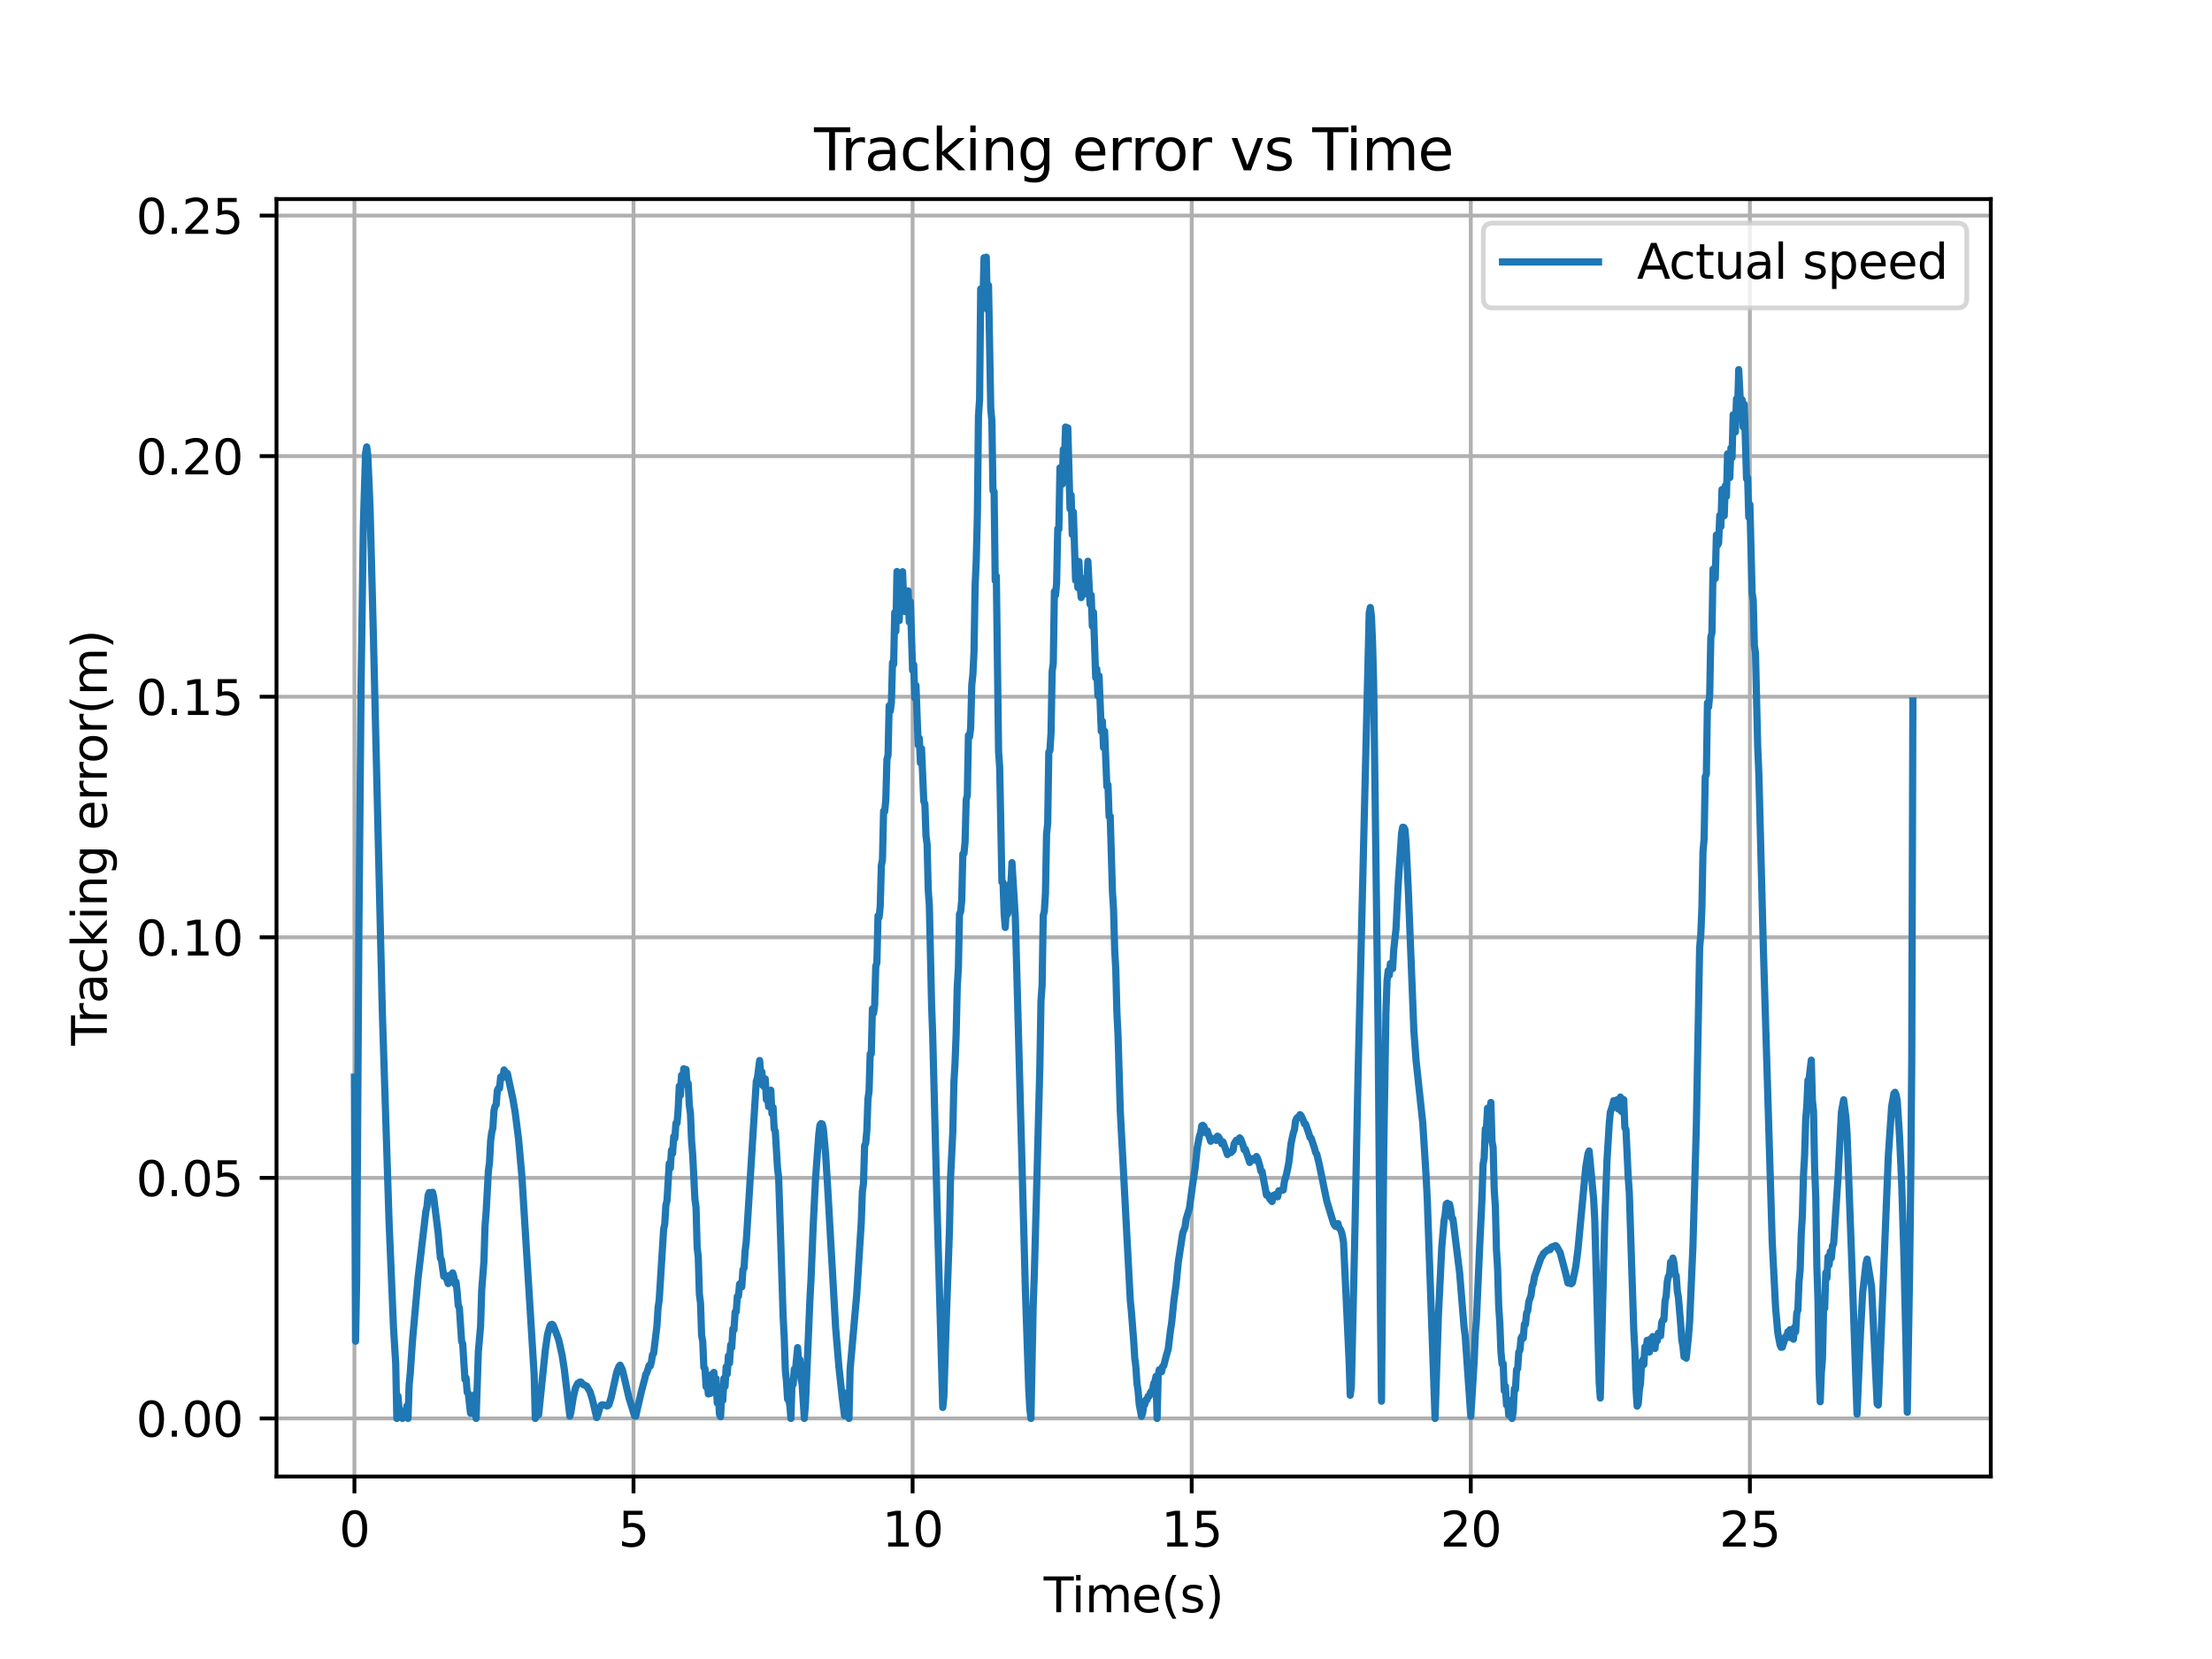 <?xml version="1.0" encoding="utf-8" standalone="no"?>
<!DOCTYPE svg PUBLIC "-//W3C//DTD SVG 1.1//EN"
  "http://www.w3.org/Graphics/SVG/1.1/DTD/svg11.dtd">
<svg xmlns:xlink="http://www.w3.org/1999/xlink" width="460.8pt" height="345.6pt" viewBox="0 0 460.8 345.6" xmlns="http://www.w3.org/2000/svg" version="1.1">
 <defs>
  <style type="text/css">*{stroke-linejoin: round; stroke-linecap: butt}</style>
 </defs>
 <g id="figure_1">
  <g id="patch_1">
   <path d="M 0 345.6 
L 460.8 345.6 
L 460.8 0 
L 0 0 
z
" style="fill: #ffffff"/>
  </g>
  <g id="axes_1">
   <g id="patch_2">
    <path d="M 57.6 307.584 
L 414.72 307.584 
L 414.72 41.472 
L 57.6 41.472 
z
" style="fill: #ffffff"/>
   </g>
   <g id="matplotlib.axis_1">
    <g id="xtick_1">
     <g id="line2d_1">
      <path d="M 73.833 307.584 
L 73.833 41.472 
" clip-path="url(#p4304a65a25)" style="fill: none; stroke: #b0b0b0; stroke-width: 0.8; stroke-linecap: square"/>
     </g>
     <g id="line2d_2">
      <defs>
       <path id="m60225f8d87" d="M 0 0 
L 0 3.5 
" style="stroke: #000000; stroke-width: 0.8"/>
      </defs>
      <g>
       <use xlink:href="#m60225f8d87" x="73.833" y="307.584" style="stroke: #000000; stroke-width: 0.8"/>
      </g>
     </g>
     <g id="text_1">
      <!-- 0 -->
      <g transform="translate(70.651 322.182) scale(0.1 -0.1)">
       <defs>
        <path id="DejaVuSans-30" d="M 2034 4250 
Q 1547 4250 1301 3770 
Q 1056 3291 1056 2328 
Q 1056 1369 1301 889 
Q 1547 409 2034 409 
Q 2525 409 2770 889 
Q 3016 1369 3016 2328 
Q 3016 3291 2770 3770 
Q 2525 4250 2034 4250 
z
M 2034 4750 
Q 2819 4750 3233 4129 
Q 3647 3509 3647 2328 
Q 3647 1150 3233 529 
Q 2819 -91 2034 -91 
Q 1250 -91 836 529 
Q 422 1150 422 2328 
Q 422 3509 836 4129 
Q 1250 4750 2034 4750 
z
" transform="scale(0.016)"/>
       </defs>
       <use xlink:href="#DejaVuSans-30"/>
      </g>
     </g>
    </g>
    <g id="xtick_2">
     <g id="line2d_3">
      <path d="M 131.973 307.584 
L 131.973 41.472 
" clip-path="url(#p4304a65a25)" style="fill: none; stroke: #b0b0b0; stroke-width: 0.8; stroke-linecap: square"/>
     </g>
     <g id="line2d_4">
      <g>
       <use xlink:href="#m60225f8d87" x="131.973" y="307.584" style="stroke: #000000; stroke-width: 0.8"/>
      </g>
     </g>
     <g id="text_2">
      <!-- 5 -->
      <g transform="translate(128.792 322.182) scale(0.1 -0.1)">
       <defs>
        <path id="DejaVuSans-35" d="M 691 4666 
L 3169 4666 
L 3169 4134 
L 1269 4134 
L 1269 2991 
Q 1406 3038 1543 3061 
Q 1681 3084 1819 3084 
Q 2600 3084 3056 2656 
Q 3513 2228 3513 1497 
Q 3513 744 3044 326 
Q 2575 -91 1722 -91 
Q 1428 -91 1123 -41 
Q 819 9 494 109 
L 494 744 
Q 775 591 1075 516 
Q 1375 441 1709 441 
Q 2250 441 2565 725 
Q 2881 1009 2881 1497 
Q 2881 1984 2565 2268 
Q 2250 2553 1709 2553 
Q 1456 2553 1204 2497 
Q 953 2441 691 2322 
L 691 4666 
z
" transform="scale(0.016)"/>
       </defs>
       <use xlink:href="#DejaVuSans-35"/>
      </g>
     </g>
    </g>
    <g id="xtick_3">
     <g id="line2d_5">
      <path d="M 190.113 307.584 
L 190.113 41.472 
" clip-path="url(#p4304a65a25)" style="fill: none; stroke: #b0b0b0; stroke-width: 0.8; stroke-linecap: square"/>
     </g>
     <g id="line2d_6">
      <g>
       <use xlink:href="#m60225f8d87" x="190.113" y="307.584" style="stroke: #000000; stroke-width: 0.8"/>
      </g>
     </g>
     <g id="text_3">
      <!-- 10 -->
      <g transform="translate(183.751 322.182) scale(0.1 -0.1)">
       <defs>
        <path id="DejaVuSans-31" d="M 794 531 
L 1825 531 
L 1825 4091 
L 703 3866 
L 703 4441 
L 1819 4666 
L 2450 4666 
L 2450 531 
L 3481 531 
L 3481 0 
L 794 0 
L 794 531 
z
" transform="scale(0.016)"/>
       </defs>
       <use xlink:href="#DejaVuSans-31"/>
       <use xlink:href="#DejaVuSans-30" x="63.623"/>
      </g>
     </g>
    </g>
    <g id="xtick_4">
     <g id="line2d_7">
      <path d="M 248.253 307.584 
L 248.253 41.472 
" clip-path="url(#p4304a65a25)" style="fill: none; stroke: #b0b0b0; stroke-width: 0.8; stroke-linecap: square"/>
     </g>
     <g id="line2d_8">
      <g>
       <use xlink:href="#m60225f8d87" x="248.253" y="307.584" style="stroke: #000000; stroke-width: 0.8"/>
      </g>
     </g>
     <g id="text_4">
      <!-- 15 -->
      <g transform="translate(241.891 322.182) scale(0.1 -0.1)">
       <use xlink:href="#DejaVuSans-31"/>
       <use xlink:href="#DejaVuSans-35" x="63.623"/>
      </g>
     </g>
    </g>
    <g id="xtick_5">
     <g id="line2d_9">
      <path d="M 306.393 307.584 
L 306.393 41.472 
" clip-path="url(#p4304a65a25)" style="fill: none; stroke: #b0b0b0; stroke-width: 0.8; stroke-linecap: square"/>
     </g>
     <g id="line2d_10">
      <g>
       <use xlink:href="#m60225f8d87" x="306.393" y="307.584" style="stroke: #000000; stroke-width: 0.8"/>
      </g>
     </g>
     <g id="text_5">
      <!-- 20 -->
      <g transform="translate(300.031 322.182) scale(0.1 -0.1)">
       <defs>
        <path id="DejaVuSans-32" d="M 1228 531 
L 3431 531 
L 3431 0 
L 469 0 
L 469 531 
Q 828 903 1448 1529 
Q 2069 2156 2228 2338 
Q 2531 2678 2651 2914 
Q 2772 3150 2772 3378 
Q 2772 3750 2511 3984 
Q 2250 4219 1831 4219 
Q 1534 4219 1204 4116 
Q 875 4013 500 3803 
L 500 4441 
Q 881 4594 1212 4672 
Q 1544 4750 1819 4750 
Q 2544 4750 2975 4387 
Q 3406 4025 3406 3419 
Q 3406 3131 3298 2873 
Q 3191 2616 2906 2266 
Q 2828 2175 2409 1742 
Q 1991 1309 1228 531 
z
" transform="scale(0.016)"/>
       </defs>
       <use xlink:href="#DejaVuSans-32"/>
       <use xlink:href="#DejaVuSans-30" x="63.623"/>
      </g>
     </g>
    </g>
    <g id="xtick_6">
     <g id="line2d_11">
      <path d="M 364.533 307.584 
L 364.533 41.472 
" clip-path="url(#p4304a65a25)" style="fill: none; stroke: #b0b0b0; stroke-width: 0.8; stroke-linecap: square"/>
     </g>
     <g id="line2d_12">
      <g>
       <use xlink:href="#m60225f8d87" x="364.533" y="307.584" style="stroke: #000000; stroke-width: 0.8"/>
      </g>
     </g>
     <g id="text_6">
      <!-- 25 -->
      <g transform="translate(358.171 322.182) scale(0.1 -0.1)">
       <use xlink:href="#DejaVuSans-32"/>
       <use xlink:href="#DejaVuSans-35" x="63.623"/>
      </g>
     </g>
    </g>
    <g id="text_7">
     <!-- Time(s) -->
     <g transform="translate(217.42 335.861) scale(0.1 -0.1)">
      <defs>
       <path id="DejaVuSans-54" d="M -19 4666 
L 3928 4666 
L 3928 4134 
L 2272 4134 
L 2272 0 
L 1638 0 
L 1638 4134 
L -19 4134 
L -19 4666 
z
" transform="scale(0.016)"/>
       <path id="DejaVuSans-69" d="M 603 3500 
L 1178 3500 
L 1178 0 
L 603 0 
L 603 3500 
z
M 603 4863 
L 1178 4863 
L 1178 4134 
L 603 4134 
L 603 4863 
z
" transform="scale(0.016)"/>
       <path id="DejaVuSans-6d" d="M 3328 2828 
Q 3544 3216 3844 3400 
Q 4144 3584 4550 3584 
Q 5097 3584 5394 3201 
Q 5691 2819 5691 2113 
L 5691 0 
L 5113 0 
L 5113 2094 
Q 5113 2597 4934 2840 
Q 4756 3084 4391 3084 
Q 3944 3084 3684 2787 
Q 3425 2491 3425 1978 
L 3425 0 
L 2847 0 
L 2847 2094 
Q 2847 2600 2669 2842 
Q 2491 3084 2119 3084 
Q 1678 3084 1418 2786 
Q 1159 2488 1159 1978 
L 1159 0 
L 581 0 
L 581 3500 
L 1159 3500 
L 1159 2956 
Q 1356 3278 1631 3431 
Q 1906 3584 2284 3584 
Q 2666 3584 2933 3390 
Q 3200 3197 3328 2828 
z
" transform="scale(0.016)"/>
       <path id="DejaVuSans-65" d="M 3597 1894 
L 3597 1613 
L 953 1613 
Q 991 1019 1311 708 
Q 1631 397 2203 397 
Q 2534 397 2845 478 
Q 3156 559 3463 722 
L 3463 178 
Q 3153 47 2828 -22 
Q 2503 -91 2169 -91 
Q 1331 -91 842 396 
Q 353 884 353 1716 
Q 353 2575 817 3079 
Q 1281 3584 2069 3584 
Q 2775 3584 3186 3129 
Q 3597 2675 3597 1894 
z
M 3022 2063 
Q 3016 2534 2758 2815 
Q 2500 3097 2075 3097 
Q 1594 3097 1305 2825 
Q 1016 2553 972 2059 
L 3022 2063 
z
" transform="scale(0.016)"/>
       <path id="DejaVuSans-28" d="M 1984 4856 
Q 1566 4138 1362 3434 
Q 1159 2731 1159 2009 
Q 1159 1288 1364 580 
Q 1569 -128 1984 -844 
L 1484 -844 
Q 1016 -109 783 600 
Q 550 1309 550 2009 
Q 550 2706 781 3412 
Q 1013 4119 1484 4856 
L 1984 4856 
z
" transform="scale(0.016)"/>
       <path id="DejaVuSans-73" d="M 2834 3397 
L 2834 2853 
Q 2591 2978 2328 3040 
Q 2066 3103 1784 3103 
Q 1356 3103 1142 2972 
Q 928 2841 928 2578 
Q 928 2378 1081 2264 
Q 1234 2150 1697 2047 
L 1894 2003 
Q 2506 1872 2764 1633 
Q 3022 1394 3022 966 
Q 3022 478 2636 193 
Q 2250 -91 1575 -91 
Q 1294 -91 989 -36 
Q 684 19 347 128 
L 347 722 
Q 666 556 975 473 
Q 1284 391 1588 391 
Q 1994 391 2212 530 
Q 2431 669 2431 922 
Q 2431 1156 2273 1281 
Q 2116 1406 1581 1522 
L 1381 1569 
Q 847 1681 609 1914 
Q 372 2147 372 2553 
Q 372 3047 722 3315 
Q 1072 3584 1716 3584 
Q 2034 3584 2315 3537 
Q 2597 3491 2834 3397 
z
" transform="scale(0.016)"/>
       <path id="DejaVuSans-29" d="M 513 4856 
L 1013 4856 
Q 1481 4119 1714 3412 
Q 1947 2706 1947 2009 
Q 1947 1309 1714 600 
Q 1481 -109 1013 -844 
L 513 -844 
Q 928 -128 1133 580 
Q 1338 1288 1338 2009 
Q 1338 2731 1133 3434 
Q 928 4138 513 4856 
z
" transform="scale(0.016)"/>
      </defs>
      <use xlink:href="#DejaVuSans-54"/>
      <use xlink:href="#DejaVuSans-69" x="57.959"/>
      <use xlink:href="#DejaVuSans-6d" x="85.742"/>
      <use xlink:href="#DejaVuSans-65" x="183.154"/>
      <use xlink:href="#DejaVuSans-28" x="244.678"/>
      <use xlink:href="#DejaVuSans-73" x="283.691"/>
      <use xlink:href="#DejaVuSans-29" x="335.791"/>
     </g>
    </g>
   </g>
   <g id="matplotlib.axis_2">
    <g id="ytick_1">
     <g id="line2d_13">
      <path d="M 57.6 295.488 
L 414.72 295.488 
" clip-path="url(#p4304a65a25)" style="fill: none; stroke: #b0b0b0; stroke-width: 0.8; stroke-linecap: square"/>
     </g>
     <g id="line2d_14">
      <defs>
       <path id="mda00f5273f" d="M 0 0 
L -3.5 0 
" style="stroke: #000000; stroke-width: 0.8"/>
      </defs>
      <g>
       <use xlink:href="#mda00f5273f" x="57.6" y="295.488" style="stroke: #000000; stroke-width: 0.8"/>
      </g>
     </g>
     <g id="text_8">
      <!-- 0.00 -->
      <g transform="translate(28.334 299.287) scale(0.1 -0.1)">
       <defs>
        <path id="DejaVuSans-2e" d="M 684 794 
L 1344 794 
L 1344 0 
L 684 0 
L 684 794 
z
" transform="scale(0.016)"/>
       </defs>
       <use xlink:href="#DejaVuSans-30"/>
       <use xlink:href="#DejaVuSans-2e" x="63.623"/>
       <use xlink:href="#DejaVuSans-30" x="95.41"/>
       <use xlink:href="#DejaVuSans-30" x="159.033"/>
      </g>
     </g>
    </g>
    <g id="ytick_2">
     <g id="line2d_15">
      <path d="M 57.6 245.371 
L 414.72 245.371 
" clip-path="url(#p4304a65a25)" style="fill: none; stroke: #b0b0b0; stroke-width: 0.8; stroke-linecap: square"/>
     </g>
     <g id="line2d_16">
      <g>
       <use xlink:href="#mda00f5273f" x="57.6" y="245.371" style="stroke: #000000; stroke-width: 0.8"/>
      </g>
     </g>
     <g id="text_9">
      <!-- 0.05 -->
      <g transform="translate(28.334 249.171) scale(0.1 -0.1)">
       <use xlink:href="#DejaVuSans-30"/>
       <use xlink:href="#DejaVuSans-2e" x="63.623"/>
       <use xlink:href="#DejaVuSans-30" x="95.41"/>
       <use xlink:href="#DejaVuSans-35" x="159.033"/>
      </g>
     </g>
    </g>
    <g id="ytick_3">
     <g id="line2d_17">
      <path d="M 57.6 195.255 
L 414.72 195.255 
" clip-path="url(#p4304a65a25)" style="fill: none; stroke: #b0b0b0; stroke-width: 0.8; stroke-linecap: square"/>
     </g>
     <g id="line2d_18">
      <g>
       <use xlink:href="#mda00f5273f" x="57.6" y="195.255" style="stroke: #000000; stroke-width: 0.8"/>
      </g>
     </g>
     <g id="text_10">
      <!-- 0.10 -->
      <g transform="translate(28.334 199.054) scale(0.1 -0.1)">
       <use xlink:href="#DejaVuSans-30"/>
       <use xlink:href="#DejaVuSans-2e" x="63.623"/>
       <use xlink:href="#DejaVuSans-31" x="95.41"/>
       <use xlink:href="#DejaVuSans-30" x="159.033"/>
      </g>
     </g>
    </g>
    <g id="ytick_4">
     <g id="line2d_19">
      <path d="M 57.6 145.138 
L 414.72 145.138 
" clip-path="url(#p4304a65a25)" style="fill: none; stroke: #b0b0b0; stroke-width: 0.8; stroke-linecap: square"/>
     </g>
     <g id="line2d_20">
      <g>
       <use xlink:href="#mda00f5273f" x="57.6" y="145.138" style="stroke: #000000; stroke-width: 0.8"/>
      </g>
     </g>
     <g id="text_11">
      <!-- 0.15 -->
      <g transform="translate(28.334 148.937) scale(0.1 -0.1)">
       <use xlink:href="#DejaVuSans-30"/>
       <use xlink:href="#DejaVuSans-2e" x="63.623"/>
       <use xlink:href="#DejaVuSans-31" x="95.41"/>
       <use xlink:href="#DejaVuSans-35" x="159.033"/>
      </g>
     </g>
    </g>
    <g id="ytick_5">
     <g id="line2d_21">
      <path d="M 57.6 95.021 
L 414.72 95.021 
" clip-path="url(#p4304a65a25)" style="fill: none; stroke: #b0b0b0; stroke-width: 0.8; stroke-linecap: square"/>
     </g>
     <g id="line2d_22">
      <g>
       <use xlink:href="#mda00f5273f" x="57.6" y="95.021" style="stroke: #000000; stroke-width: 0.8"/>
      </g>
     </g>
     <g id="text_12">
      <!-- 0.20 -->
      <g transform="translate(28.334 98.821) scale(0.1 -0.1)">
       <use xlink:href="#DejaVuSans-30"/>
       <use xlink:href="#DejaVuSans-2e" x="63.623"/>
       <use xlink:href="#DejaVuSans-32" x="95.41"/>
       <use xlink:href="#DejaVuSans-30" x="159.033"/>
      </g>
     </g>
    </g>
    <g id="ytick_6">
     <g id="line2d_23">
      <path d="M 57.6 44.905 
L 414.72 44.905 
" clip-path="url(#p4304a65a25)" style="fill: none; stroke: #b0b0b0; stroke-width: 0.8; stroke-linecap: square"/>
     </g>
     <g id="line2d_24">
      <g>
       <use xlink:href="#mda00f5273f" x="57.6" y="44.905" style="stroke: #000000; stroke-width: 0.8"/>
      </g>
     </g>
     <g id="text_13">
      <!-- 0.25 -->
      <g transform="translate(28.334 48.704) scale(0.1 -0.1)">
       <use xlink:href="#DejaVuSans-30"/>
       <use xlink:href="#DejaVuSans-2e" x="63.623"/>
       <use xlink:href="#DejaVuSans-32" x="95.41"/>
       <use xlink:href="#DejaVuSans-35" x="159.033"/>
      </g>
     </g>
    </g>
    <g id="text_14">
     <!-- Tracking error(m) -->
     <g transform="translate(22.255 217.804) rotate(-90) scale(0.1 -0.1)">
      <defs>
       <path id="DejaVuSans-72" d="M 2631 2963 
Q 2534 3019 2420 3045 
Q 2306 3072 2169 3072 
Q 1681 3072 1420 2755 
Q 1159 2438 1159 1844 
L 1159 0 
L 581 0 
L 581 3500 
L 1159 3500 
L 1159 2956 
Q 1341 3275 1631 3429 
Q 1922 3584 2338 3584 
Q 2397 3584 2469 3576 
Q 2541 3569 2628 3553 
L 2631 2963 
z
" transform="scale(0.016)"/>
       <path id="DejaVuSans-61" d="M 2194 1759 
Q 1497 1759 1228 1600 
Q 959 1441 959 1056 
Q 959 750 1161 570 
Q 1363 391 1709 391 
Q 2188 391 2477 730 
Q 2766 1069 2766 1631 
L 2766 1759 
L 2194 1759 
z
M 3341 1997 
L 3341 0 
L 2766 0 
L 2766 531 
Q 2569 213 2275 61 
Q 1981 -91 1556 -91 
Q 1019 -91 701 211 
Q 384 513 384 1019 
Q 384 1609 779 1909 
Q 1175 2209 1959 2209 
L 2766 2209 
L 2766 2266 
Q 2766 2663 2505 2880 
Q 2244 3097 1772 3097 
Q 1472 3097 1187 3025 
Q 903 2953 641 2809 
L 641 3341 
Q 956 3463 1253 3523 
Q 1550 3584 1831 3584 
Q 2591 3584 2966 3190 
Q 3341 2797 3341 1997 
z
" transform="scale(0.016)"/>
       <path id="DejaVuSans-63" d="M 3122 3366 
L 3122 2828 
Q 2878 2963 2633 3030 
Q 2388 3097 2138 3097 
Q 1578 3097 1268 2742 
Q 959 2388 959 1747 
Q 959 1106 1268 751 
Q 1578 397 2138 397 
Q 2388 397 2633 464 
Q 2878 531 3122 666 
L 3122 134 
Q 2881 22 2623 -34 
Q 2366 -91 2075 -91 
Q 1284 -91 818 406 
Q 353 903 353 1747 
Q 353 2603 823 3093 
Q 1294 3584 2113 3584 
Q 2378 3584 2631 3529 
Q 2884 3475 3122 3366 
z
" transform="scale(0.016)"/>
       <path id="DejaVuSans-6b" d="M 581 4863 
L 1159 4863 
L 1159 1991 
L 2875 3500 
L 3609 3500 
L 1753 1863 
L 3688 0 
L 2938 0 
L 1159 1709 
L 1159 0 
L 581 0 
L 581 4863 
z
" transform="scale(0.016)"/>
       <path id="DejaVuSans-6e" d="M 3513 2113 
L 3513 0 
L 2938 0 
L 2938 2094 
Q 2938 2591 2744 2837 
Q 2550 3084 2163 3084 
Q 1697 3084 1428 2787 
Q 1159 2491 1159 1978 
L 1159 0 
L 581 0 
L 581 3500 
L 1159 3500 
L 1159 2956 
Q 1366 3272 1645 3428 
Q 1925 3584 2291 3584 
Q 2894 3584 3203 3211 
Q 3513 2838 3513 2113 
z
" transform="scale(0.016)"/>
       <path id="DejaVuSans-67" d="M 2906 1791 
Q 2906 2416 2648 2759 
Q 2391 3103 1925 3103 
Q 1463 3103 1205 2759 
Q 947 2416 947 1791 
Q 947 1169 1205 825 
Q 1463 481 1925 481 
Q 2391 481 2648 825 
Q 2906 1169 2906 1791 
z
M 3481 434 
Q 3481 -459 3084 -895 
Q 2688 -1331 1869 -1331 
Q 1566 -1331 1297 -1286 
Q 1028 -1241 775 -1147 
L 775 -588 
Q 1028 -725 1275 -790 
Q 1522 -856 1778 -856 
Q 2344 -856 2625 -561 
Q 2906 -266 2906 331 
L 2906 616 
Q 2728 306 2450 153 
Q 2172 0 1784 0 
Q 1141 0 747 490 
Q 353 981 353 1791 
Q 353 2603 747 3093 
Q 1141 3584 1784 3584 
Q 2172 3584 2450 3431 
Q 2728 3278 2906 2969 
L 2906 3500 
L 3481 3500 
L 3481 434 
z
" transform="scale(0.016)"/>
       <path id="DejaVuSans-20" transform="scale(0.016)"/>
       <path id="DejaVuSans-6f" d="M 1959 3097 
Q 1497 3097 1228 2736 
Q 959 2375 959 1747 
Q 959 1119 1226 758 
Q 1494 397 1959 397 
Q 2419 397 2687 759 
Q 2956 1122 2956 1747 
Q 2956 2369 2687 2733 
Q 2419 3097 1959 3097 
z
M 1959 3584 
Q 2709 3584 3137 3096 
Q 3566 2609 3566 1747 
Q 3566 888 3137 398 
Q 2709 -91 1959 -91 
Q 1206 -91 779 398 
Q 353 888 353 1747 
Q 353 2609 779 3096 
Q 1206 3584 1959 3584 
z
" transform="scale(0.016)"/>
      </defs>
      <use xlink:href="#DejaVuSans-54"/>
      <use xlink:href="#DejaVuSans-72" x="46.334"/>
      <use xlink:href="#DejaVuSans-61" x="87.447"/>
      <use xlink:href="#DejaVuSans-63" x="148.727"/>
      <use xlink:href="#DejaVuSans-6b" x="203.707"/>
      <use xlink:href="#DejaVuSans-69" x="261.617"/>
      <use xlink:href="#DejaVuSans-6e" x="289.4"/>
      <use xlink:href="#DejaVuSans-67" x="352.779"/>
      <use xlink:href="#DejaVuSans-20" x="416.256"/>
      <use xlink:href="#DejaVuSans-65" x="448.043"/>
      <use xlink:href="#DejaVuSans-72" x="509.566"/>
      <use xlink:href="#DejaVuSans-72" x="548.93"/>
      <use xlink:href="#DejaVuSans-6f" x="587.793"/>
      <use xlink:href="#DejaVuSans-72" x="648.975"/>
      <use xlink:href="#DejaVuSans-28" x="690.088"/>
      <use xlink:href="#DejaVuSans-6d" x="729.102"/>
      <use xlink:href="#DejaVuSans-29" x="826.514"/>
     </g>
    </g>
   </g>
   <g id="line2d_25">
    <path d="M 73.833 224.393 
L 74.065 279.403 
L 74.065 279.403 
L 74.298 266.851 
L 74.298 266.851 
L 74.763 193.588 
L 74.763 193.588 
L 75.228 142.032 
L 75.228 142.032 
L 75.693 109.281 
L 75.693 109.281 
L 76.158 94.367 
L 76.158 94.367 
L 76.391 93.098 
L 76.391 93.098 
L 76.623 94.869 
L 76.623 94.869 
L 77.089 105.664 
L 77.089 105.664 
L 77.786 132.541 
L 77.786 132.541 
L 79.647 210.883 
L 79.647 210.883 
L 81.042 254.272 
L 81.042 254.272 
L 81.972 276.542 
L 81.972 276.542 
L 82.437 284.125 
L 82.437 284.125 
L 82.67 295.488 
L 82.67 295.488 
L 82.903 290.818 
L 82.903 290.818 
L 83.135 293.526 
L 83.135 293.526 
L 83.6 295.116 
L 83.6 295.116 
L 83.833 295.488 
L 83.833 295.488 
L 84.065 293.995 
L 84.065 293.995 
L 84.298 294.225 
L 84.298 294.225 
L 84.531 294.659 
L 84.531 294.659 
L 84.763 292.877 
L 84.763 292.877 
L 84.996 295.488 
L 84.996 295.488 
L 85.228 288.53 
L 85.228 288.53 
L 85.461 286.098 
L 85.461 286.098 
L 85.926 279.326 
L 85.926 279.326 
L 87.089 266.253 
L 87.089 266.253 
L 88.717 252.323 
L 88.717 252.323 
L 88.949 251.392 
L 88.949 251.392 
L 89.182 249.031 
L 89.182 249.031 
L 89.414 248.415 
L 89.414 248.415 
L 89.647 248.464 
L 89.647 248.464 
L 89.879 249.042 
L 89.879 249.042 
L 90.112 248.37 
L 90.112 248.37 
L 90.345 249.405 
L 90.345 249.405 
L 91.275 256.846 
L 91.275 256.846 
L 91.74 262.106 
L 91.74 262.106 
L 91.972 262.489 
L 91.972 262.489 
L 92.438 265.884 
L 92.438 265.884 
L 92.67 265.627 
L 92.67 265.627 
L 93.135 266.656 
L 93.135 266.656 
L 93.368 267.395 
L 93.368 267.395 
L 93.6 265.686 
L 93.6 265.686 
L 93.833 265.884 
L 94.065 266.564 
L 94.065 266.564 
L 94.298 265.164 
L 94.298 265.164 
L 94.531 265.907 
L 94.531 265.907 
L 94.763 267.473 
L 94.763 267.473 
L 94.996 267.053 
L 94.996 267.053 
L 95.228 269.039 
L 95.228 269.039 
L 95.461 272.01 
L 95.461 272.01 
L 95.693 272.414 
L 95.693 272.414 
L 96.159 279.387 
L 96.159 279.387 
L 96.391 279.941 
L 96.391 279.941 
L 96.856 287.366 
L 96.856 287.366 
L 97.089 287.059 
L 97.089 287.059 
L 97.321 290.039 
L 97.321 290.039 
L 97.554 290.267 
L 97.554 290.267 
L 98.019 294.392 
L 98.019 294.392 
L 98.252 292.875 
L 98.252 292.875 
L 98.484 293.446 
L 98.484 293.446 
L 98.717 294.546 
L 98.717 294.546 
L 98.949 290.466 
L 98.949 290.466 
L 99.182 295.488 
L 99.182 295.488 
L 99.647 281.604 
L 99.647 281.604 
L 100.112 276.25 
L 100.112 276.25 
L 100.345 268.809 
L 100.345 268.809 
L 100.81 262.807 
L 100.81 262.807 
L 101.042 255.379 
L 101.042 255.379 
L 101.275 252.42 
L 101.275 252.42 
L 101.74 243.933 
L 101.74 243.933 
L 101.973 242.136 
L 101.973 242.136 
L 102.205 237.69 
L 102.205 237.69 
L 102.438 235.915 
L 102.438 235.915 
L 102.67 235.007 
L 102.67 235.007 
L 102.903 231.364 
L 102.903 231.364 
L 103.135 230.407 
L 103.135 230.407 
L 103.368 230.119 
L 103.368 230.119 
L 103.6 227.159 
L 103.6 227.159 
L 103.833 226.696 
L 103.833 226.696 
L 104.066 226.719 
L 104.066 226.719 
L 104.298 224.347 
L 104.298 224.347 
L 104.531 224.216 
L 104.531 224.216 
L 104.763 224.49 
L 104.763 224.49 
L 104.996 222.888 
L 104.996 222.888 
L 105.228 223.236 
L 105.228 223.236 
L 105.461 224.017 
L 105.461 224.017 
L 105.694 223.611 
L 105.694 223.611 
L 106.856 229.009 
L 106.856 229.009 
L 107.321 231.761 
L 107.321 231.761 
L 108.019 237.25 
L 108.019 237.25 
L 108.717 244.994 
L 108.717 244.994 
L 111.275 286.348 
L 111.275 286.348 
L 111.508 295.488 
L 111.508 295.488 
L 111.74 291.399 
L 111.74 291.399 
L 111.973 293.764 
L 111.973 293.764 
L 112.205 294.749 
L 112.205 294.749 
L 113.601 281.237 
L 113.601 281.237 
L 114.066 277.97 
L 114.066 277.97 
L 114.531 276.286 
L 114.531 276.286 
L 114.763 275.947 
L 114.763 275.947 
L 114.996 275.875 
L 114.996 275.875 
L 115.229 276.059 
L 115.229 276.059 
L 115.926 277.837 
L 115.926 277.837 
L 116.391 279.141 
L 116.391 279.141 
L 117.089 282.261 
L 117.089 282.261 
L 117.554 285.233 
L 117.554 285.233 
L 118.717 295.006 
L 118.717 295.006 
L 118.949 294.082 
L 118.949 294.082 
L 119.415 291.111 
L 119.415 291.111 
L 119.88 289.138 
L 119.88 289.138 
L 120.345 288.193 
L 120.345 288.193 
L 120.81 287.904 
L 120.81 287.904 
L 121.043 287.91 
L 121.043 287.91 
L 121.508 288.44 
L 121.508 288.44 
L 122.205 288.734 
L 122.205 288.734 
L 122.903 289.905 
L 122.903 289.905 
L 123.368 291.377 
L 123.368 291.377 
L 124.298 295.308 
L 124.298 295.308 
L 124.531 294.736 
L 124.531 294.736 
L 124.996 293.144 
L 124.996 293.144 
L 125.229 292.735 
L 125.229 292.735 
L 125.461 292.633 
L 125.461 292.633 
L 125.694 292.723 
L 125.694 292.723 
L 125.926 292.692 
L 125.926 292.692 
L 126.391 292.882 
L 126.391 292.882 
L 126.624 292.848 
L 126.857 292.601 
L 126.857 292.601 
L 127.322 291.089 
L 127.322 291.089 
L 128.019 287.918 
L 128.019 287.918 
L 128.484 285.818 
L 128.484 285.818 
L 128.95 284.651 
L 128.95 284.651 
L 129.182 284.387 
L 129.182 284.387 
L 129.647 285.324 
L 129.647 285.324 
L 130.112 287.246 
L 130.112 287.246 
L 131.043 291.253 
L 131.043 291.253 
L 132.205 294.98 
L 132.205 294.98 
L 132.438 295.003 
L 132.438 295.003 
L 133.601 289.915 
L 133.601 289.915 
L 134.298 287.304 
L 134.298 287.304 
L 134.531 286.287 
L 134.531 286.287 
L 134.764 285.923 
L 134.764 285.923 
L 135.229 284.442 
L 135.229 284.442 
L 135.461 284.57 
L 135.461 284.57 
L 135.694 283.738 
L 135.694 283.738 
L 135.926 282.23 
L 135.926 282.23 
L 136.159 281.946 
L 136.159 281.946 
L 136.857 276.155 
L 136.857 276.155 
L 137.089 272.428 
L 137.089 272.428 
L 137.322 270.851 
L 138.252 256.039 
L 138.252 256.039 
L 138.485 254.937 
L 138.485 254.937 
L 138.717 251.036 
L 138.717 251.036 
L 138.95 250.114 
L 138.95 250.114 
L 139.415 242.354 
L 139.415 242.354 
L 139.647 243.333 
L 139.647 243.333 
L 139.88 239.605 
L 139.88 239.605 
L 140.112 240.301 
L 140.112 240.301 
L 140.345 236.776 
L 140.345 236.776 
L 140.578 237.179 
L 140.578 237.179 
L 140.81 233.998 
L 140.81 233.998 
L 141.043 233.965 
L 141.043 233.965 
L 141.275 231.066 
L 141.275 231.066 
L 141.508 226.25 
L 141.508 226.25 
L 141.74 228.175 
L 141.74 228.175 
L 141.973 224.009 
L 141.973 224.009 
L 142.206 225.996 
L 142.206 225.996 
L 142.438 222.644 
L 142.438 222.644 
L 142.671 224.915 
L 142.671 224.915 
L 142.903 222.782 
L 142.903 222.782 
L 143.136 225.933 
L 143.136 225.933 
L 143.368 225.711 
L 143.368 225.711 
L 143.601 230.321 
L 143.601 230.321 
L 143.833 231.92 
L 143.833 231.92 
L 144.066 237.602 
L 144.066 237.602 
L 144.299 240.478 
L 144.299 240.478 
L 144.764 249.84 
L 144.764 249.84 
L 144.996 251.476 
L 144.996 251.476 
L 145.229 259.87 
L 145.229 259.87 
L 145.461 261.792 
L 145.461 261.792 
L 145.694 269.611 
L 145.694 269.611 
L 145.927 271.395 
L 146.159 278.201 
L 146.159 278.201 
L 146.392 279.454 
L 146.392 279.454 
L 146.624 284.86 
L 146.624 284.86 
L 146.857 285.098 
L 146.857 285.098 
L 147.089 288.884 
L 147.089 288.884 
L 147.322 287.573 
L 147.322 287.573 
L 147.554 290.386 
L 147.554 290.386 
L 147.787 287.882 
L 147.787 287.882 
L 148.02 290.266 
L 148.02 290.266 
L 148.252 286.305 
L 148.252 286.305 
L 148.485 289.193 
L 148.485 289.193 
L 148.717 285.895 
L 148.717 285.895 
L 148.95 290.076 
L 148.95 290.076 
L 149.182 287.206 
L 149.182 287.206 
L 149.415 292.259 
L 149.415 292.259 
L 149.647 290.65 
L 149.647 290.65 
L 149.88 294.636 
L 149.88 294.636 
L 150.113 295.122 
L 150.345 290.508 
L 150.345 290.508 
L 150.578 291.727 
L 150.578 291.727 
L 150.81 287.14 
L 150.81 287.14 
L 151.043 288.805 
L 151.043 288.805 
L 151.275 284.731 
L 151.275 284.731 
L 151.508 286.226 
L 151.508 286.226 
L 151.741 282.448 
L 151.973 283.962 
L 151.973 283.962 
L 152.206 280.176 
L 152.206 280.176 
L 152.438 280.74 
L 152.438 280.74 
L 152.671 276.824 
L 152.671 276.824 
L 152.903 277.037 
L 152.903 277.037 
L 153.136 273.338 
L 153.136 273.338 
L 153.368 273.265 
L 153.368 273.265 
L 153.601 270.058 
L 153.601 270.058 
L 153.834 270.023 
L 153.834 270.023 
L 154.066 267.494 
L 154.299 267.303 
L 154.299 267.303 
L 154.531 268.074 
L 154.531 268.074 
L 154.764 264.507 
L 154.764 264.507 
L 154.996 264.156 
L 154.996 264.156 
L 155.229 260.519 
L 155.229 260.519 
L 155.461 258.653 
L 155.461 258.653 
L 157.555 225.223 
L 157.555 225.223 
L 157.787 224.529 
L 157.787 224.529 
L 158.252 220.923 
L 158.252 220.923 
L 158.485 223.933 
L 158.485 223.933 
L 158.717 223.292 
L 158.717 223.292 
L 158.95 226.176 
L 158.95 226.176 
L 159.182 226.342 
L 159.182 226.342 
L 159.415 224.748 
L 159.415 224.748 
L 159.648 229.064 
L 159.648 229.064 
L 159.88 227.633 
L 159.88 227.633 
L 160.113 230.533 
L 160.113 230.533 
L 160.345 229.691 
L 160.345 229.691 
L 160.578 227.103 
L 160.578 227.103 
L 160.81 231.994 
L 160.81 231.994 
L 161.043 230.687 
L 161.043 230.687 
L 161.275 235.204 
L 161.275 235.204 
L 161.508 235.663 
L 161.508 235.663 
L 161.973 243.387 
L 161.973 243.387 
L 162.206 245.285 
L 162.206 245.285 
L 162.671 259.504 
L 162.671 259.504 
L 163.136 274.175 
L 163.136 274.175 
L 163.369 278.593 
L 163.369 278.593 
L 163.601 285.456 
L 163.601 285.456 
L 163.834 287.724 
L 163.834 287.724 
L 164.066 291.461 
L 164.066 291.461 
L 164.299 291.51 
L 164.531 292.738 
L 164.531 292.738 
L 164.764 295.488 
L 164.996 287.749 
L 164.996 287.749 
L 165.229 288.414 
L 165.229 288.414 
L 165.462 285.227 
L 165.462 285.227 
L 165.694 285.597 
L 165.694 285.597 
L 166.159 280.73 
L 166.159 280.73 
L 166.392 284.077 
L 166.392 284.077 
L 166.624 283.218 
L 166.624 283.218 
L 166.857 287.228 
L 166.857 287.228 
L 167.09 288.314 
L 167.09 288.314 
L 167.555 295.488 
L 167.555 295.488 
L 167.787 292.609 
L 167.787 292.609 
L 168.252 281.897 
L 168.252 281.897 
L 168.717 270.804 
L 168.717 270.804 
L 168.95 266.466 
L 168.95 266.466 
L 169.415 255.131 
L 169.415 255.131 
L 169.88 245.684 
L 169.88 245.684 
L 170.578 236.195 
L 170.578 236.195 
L 170.81 234.397 
L 170.81 234.397 
L 171.043 234.059 
L 171.043 234.059 
L 171.276 234.146 
L 171.276 234.146 
L 171.508 235.088 
L 171.508 235.088 
L 171.973 240.165 
L 171.973 240.165 
L 172.438 247.686 
L 172.438 247.686 
L 174.066 276.423 
L 174.066 276.423 
L 174.764 284.808 
L 174.764 284.808 
L 175.462 291.188 
L 175.462 291.188 
L 175.927 294.91 
L 175.927 294.91 
L 176.159 294.22 
L 176.159 294.22 
L 176.624 290.037 
L 176.624 290.037 
L 176.857 295.488 
L 176.857 295.488 
L 177.09 285.301 
L 177.09 285.301 
L 178.485 269.512 
L 178.485 269.512 
L 179.415 254.652 
L 179.415 254.652 
L 179.648 248.249 
L 179.648 248.249 
L 179.88 246.535 
L 179.88 246.535 
L 180.113 238.651 
L 180.113 238.651 
L 180.345 238.194 
L 180.345 238.194 
L 180.578 235.565 
L 180.811 228.932 
L 180.811 228.932 
L 181.043 227.304 
L 181.043 227.304 
L 181.276 219.542 
L 181.276 219.542 
L 181.508 219.545 
L 181.508 219.545 
L 181.741 210.167 
L 181.741 210.167 
L 181.973 211.075 
L 181.973 211.075 
L 182.206 209.386 
L 182.206 209.386 
L 182.439 201.269 
L 182.439 201.269 
L 182.671 200.588 
L 182.671 200.588 
L 182.904 190.768 
L 182.904 190.768 
L 183.136 191.079 
L 183.136 191.079 
L 183.369 188.734 
L 183.369 188.734 
L 183.601 180.273 
L 183.601 180.273 
L 183.834 179.104 
L 183.834 179.104 
L 184.066 168.951 
L 184.066 168.951 
L 184.299 169.054 
L 184.299 169.054 
L 184.532 166.618 
L 184.532 166.618 
L 184.764 158.222 
L 184.764 158.222 
L 184.997 157.294 
L 184.997 157.294 
L 185.229 147.019 
L 185.229 147.019 
L 185.462 148.129 
L 185.462 148.129 
L 185.694 146.37 
L 185.927 138.017 
L 185.927 138.017 
L 186.159 138.391 
L 186.159 138.391 
L 186.392 127.591 
L 186.392 127.591 
L 186.625 131.524 
L 186.625 131.524 
L 186.857 119.059 
L 186.857 119.059 
L 187.09 126.305 
L 187.09 126.305 
L 187.322 129.276 
L 187.322 129.276 
L 187.555 122.481 
L 187.555 122.481 
L 187.787 126.705 
L 187.787 126.705 
L 188.02 119.095 
L 188.02 119.095 
L 188.253 125.04 
L 188.253 125.04 
L 188.485 127.4 
L 188.485 127.4 
L 188.718 123.864 
L 188.718 123.864 
L 188.95 127.419 
L 188.95 127.419 
L 189.183 123.102 
L 189.183 123.102 
L 189.415 129.579 
L 189.415 129.579 
L 189.648 125.355 
L 189.648 125.355 
L 190.113 139.665 
L 190.113 139.665 
L 190.346 138.473 
L 190.346 138.473 
L 190.578 145.407 
L 190.578 145.407 
L 190.811 142.789 
L 190.811 142.789 
L 191.276 155.223 
L 191.276 155.223 
L 191.508 153.792 
L 191.508 153.792 
L 191.741 158.913 
L 191.741 158.913 
L 191.973 155.947 
L 191.973 155.947 
L 192.439 166.914 
L 192.439 166.914 
L 192.671 167.509 
L 192.671 167.509 
L 192.904 174.154 
L 192.904 174.154 
L 193.136 175.885 
L 193.136 175.885 
L 193.369 185.367 
L 193.369 185.367 
L 193.601 188.659 
L 194.067 209.328 
L 194.067 209.328 
L 194.299 215.729 
L 194.299 215.729 
L 195.229 252.069 
L 195.229 252.069 
L 196.392 293.201 
L 196.392 293.201 
L 196.625 290.974 
L 196.625 290.974 
L 197.09 276.132 
L 197.09 276.132 
L 197.788 256.296 
L 197.788 256.296 
L 198.02 245.308 
L 198.02 245.308 
L 198.485 235.838 
L 198.485 235.838 
L 198.718 225.452 
L 198.718 225.452 
L 198.95 221.477 
L 198.95 221.477 
L 199.183 215.438 
L 199.183 215.438 
L 199.415 205.548 
L 199.415 205.548 
L 199.648 201.633 
L 199.648 201.633 
L 199.881 190.378 
L 199.881 190.378 
L 200.113 189.974 
L 200.113 189.974 
L 200.346 187.589 
L 200.346 187.589 
L 200.578 177.887 
L 200.578 177.887 
L 200.811 177.815 
L 200.811 177.815 
L 201.043 175.389 
L 201.043 175.389 
L 201.276 166.587 
L 201.276 166.587 
L 201.508 165.681 
L 201.508 165.681 
L 201.741 153.183 
L 201.741 153.183 
L 201.974 153.495 
L 201.974 153.495 
L 202.206 151.683 
L 202.206 151.683 
L 202.439 142.712 
L 202.439 142.712 
L 202.671 140.499 
L 202.671 140.499 
L 202.904 135.788 
L 202.904 135.788 
L 203.136 121.981 
L 203.136 121.981 
L 203.369 116.682 
L 203.369 116.682 
L 203.602 107.563 
L 203.602 107.563 
L 203.834 86.657 
L 203.834 86.657 
L 204.067 83.22 
L 204.067 83.22 
L 204.299 60.188 
L 204.299 60.188 
L 204.532 63.806 
L 204.532 63.806 
L 204.764 63.015 
L 204.764 63.015 
L 204.997 53.69 
L 204.997 53.69 
L 205.229 59.59 
L 205.229 59.59 
L 205.462 53.568 
L 205.462 53.568 
L 205.695 64.483 
L 205.695 64.483 
L 205.927 59.447 
L 205.927 59.447 
L 206.392 85.087 
L 206.392 85.087 
L 206.625 87.684 
L 206.625 87.684 
L 206.857 102.205 
L 207.09 102.435 
L 207.09 102.435 
L 207.322 120.959 
L 207.322 120.959 
L 207.555 120.004 
L 207.555 120.004 
L 208.02 156.569 
L 208.02 156.569 
L 208.253 159.901 
L 208.253 159.901 
L 208.718 183.756 
L 208.718 183.756 
L 208.95 183.855 
L 208.95 183.855 
L 209.183 190.286 
L 209.183 190.286 
L 209.416 193.202 
L 209.416 193.202 
L 209.648 189.275 
L 209.648 189.275 
L 209.881 190.458 
L 209.881 190.458 
L 210.113 189.365 
L 210.113 189.365 
L 210.346 184.21 
L 210.346 184.21 
L 210.578 184.524 
L 210.578 184.524 
L 210.811 179.706 
L 210.811 179.706 
L 211.509 191.054 
L 211.509 191.054 
L 213.602 268.605 
L 213.602 268.605 
L 214.299 289.306 
L 214.299 289.306 
L 214.532 293.48 
L 214.532 293.48 
L 214.764 295.488 
L 214.764 295.488 
L 215.23 272.068 
L 215.23 272.068 
L 215.462 265.602 
L 215.462 265.602 
L 215.927 248.557 
L 215.927 248.557 
L 216.625 221.948 
L 216.625 221.948 
L 216.857 208.511 
L 216.857 208.511 
L 217.09 205.252 
L 217.09 205.252 
L 217.323 190.731 
L 217.555 189.888 
L 217.555 189.888 
L 217.788 186.074 
L 217.788 186.074 
L 218.02 173.736 
L 218.02 173.736 
L 218.253 171.568 
L 218.253 171.568 
L 218.485 156.715 
L 218.485 156.715 
L 218.718 156.323 
L 218.718 156.323 
L 218.951 152.616 
L 218.951 152.616 
L 219.183 139.862 
L 219.416 138.197 
L 219.416 138.197 
L 219.648 123.228 
L 219.648 123.228 
L 219.881 123.995 
L 219.881 123.995 
L 220.113 121.461 
L 220.113 121.461 
L 220.346 110.15 
L 220.346 110.15 
L 220.578 110.241 
L 220.578 110.241 
L 220.811 97.45 
L 220.811 97.45 
L 221.044 100.769 
L 221.044 100.769 
L 221.276 100.869 
L 221.276 100.869 
L 221.509 93.609 
L 221.509 93.609 
L 221.741 96.58 
L 221.741 96.58 
L 221.974 88.955 
L 221.974 88.955 
L 222.206 96.179 
L 222.206 96.179 
L 222.439 89.126 
L 222.439 89.126 
L 222.904 105.973 
L 222.904 105.973 
L 223.137 103.131 
L 223.137 103.131 
L 223.369 111.374 
L 223.369 111.374 
L 223.602 106.658 
L 223.602 106.658 
L 224.067 120.884 
L 224.067 120.884 
L 224.299 117.339 
L 224.299 117.339 
L 224.532 122.404 
L 224.532 122.404 
L 224.765 116.974 
L 224.765 116.974 
L 224.997 122.074 
L 224.997 122.074 
L 225.23 124.489 
L 225.23 124.489 
L 225.462 120.763 
L 225.462 120.763 
L 225.695 123.188 
L 225.695 123.188 
L 225.927 123.749 
L 225.927 123.749 
L 226.16 120.404 
L 226.392 122.498 
L 226.392 122.498 
L 226.625 116.917 
L 226.625 116.917 
L 227.09 125.885 
L 227.09 125.885 
L 227.323 123.986 
L 227.323 123.986 
L 227.555 130.452 
L 227.555 130.452 
L 227.788 127.547 
L 227.788 127.547 
L 228.253 141.183 
L 228.253 141.183 
L 228.486 139.36 
L 228.486 139.36 
L 228.718 144.978 
L 228.718 144.978 
L 228.951 140.782 
L 228.951 140.782 
L 229.416 152.327 
L 229.416 152.327 
L 229.648 150.238 
L 229.648 150.238 
L 229.881 155.745 
L 229.881 155.745 
L 230.113 152.313 
L 230.113 152.313 
L 230.579 163.858 
L 230.579 163.858 
L 230.811 163.496 
L 230.811 163.496 
L 231.044 170.101 
L 231.044 170.101 
L 231.276 170.044 
L 231.276 170.044 
L 231.741 185.667 
L 231.741 185.667 
L 231.974 189.446 
L 232.206 197.791 
L 232.206 197.791 
L 232.439 202.017 
L 232.439 202.017 
L 232.672 210.97 
L 232.672 210.97 
L 232.904 215.629 
L 232.904 215.629 
L 233.369 231.354 
L 233.369 231.354 
L 235.462 270.914 
L 235.462 270.914 
L 235.695 273.26 
L 235.695 273.26 
L 236.16 279.226 
L 236.16 279.226 
L 236.393 282.924 
L 236.393 282.924 
L 236.625 284.767 
L 236.625 284.767 
L 236.858 288.216 
L 236.858 288.216 
L 237.09 289.732 
L 237.09 289.732 
L 237.323 292.556 
L 237.323 292.556 
L 237.788 295.062 
L 237.788 295.062 
L 238.02 294.406 
L 238.02 294.406 
L 238.253 292.875 
L 238.253 292.875 
L 238.486 292.563 
L 238.486 292.563 
L 238.718 291.586 
L 238.718 291.586 
L 238.951 291.61 
L 238.951 291.61 
L 239.183 290.855 
L 239.183 290.855 
L 239.416 290.815 
L 239.648 290.079 
L 239.648 290.079 
L 240.114 289.524 
L 240.114 289.524 
L 240.346 288.175 
L 240.346 288.175 
L 240.579 287.857 
L 240.811 286.74 
L 240.811 286.74 
L 241.044 295.488 
L 241.044 295.488 
L 241.276 286.359 
L 241.276 286.359 
L 241.509 285.34 
L 241.509 285.34 
L 241.741 285.452 
L 241.741 285.452 
L 241.974 285.766 
L 241.974 285.766 
L 242.207 284.628 
L 242.207 284.628 
L 242.439 284.514 
L 242.439 284.514 
L 242.904 282.616 
L 242.904 282.616 
L 243.369 281.015 
L 243.369 281.015 
L 243.834 277.113 
L 243.834 277.113 
L 244.067 275.661 
L 244.067 275.661 
L 244.532 271.032 
L 244.532 271.032 
L 244.997 267.612 
L 244.997 267.612 
L 245.462 262.919 
L 245.462 262.919 
L 246.393 256.823 
L 246.393 256.823 
L 246.858 255.673 
L 246.858 255.673 
L 247.09 253.971 
L 247.09 253.971 
L 247.788 251.68 
L 247.788 251.68 
L 248.486 246.496 
L 248.486 246.496 
L 248.951 243.421 
L 248.951 243.421 
L 249.416 239.034 
L 249.416 239.034 
L 249.881 236.584 
L 249.881 236.584 
L 250.114 236.002 
L 250.114 236.002 
L 250.346 234.526 
L 250.346 234.526 
L 250.579 234.414 
L 250.579 234.414 
L 250.811 234.645 
L 250.811 234.645 
L 251.276 236.059 
L 251.276 236.059 
L 251.509 235.583 
L 251.509 235.583 
L 252.207 237.751 
L 252.207 237.751 
L 252.439 237.139 
L 252.904 237.248 
L 252.904 237.248 
L 253.369 237.571 
L 253.369 237.571 
L 253.602 236.684 
L 253.602 236.684 
L 253.835 236.825 
L 253.835 236.825 
L 254.3 237.63 
L 254.3 237.63 
L 254.532 238.274 
L 254.532 238.274 
L 254.765 237.881 
L 254.765 237.881 
L 255.463 239.801 
L 255.463 239.801 
L 255.695 240.513 
L 255.695 240.513 
L 255.928 239.98 
L 255.928 239.98 
L 256.16 240.123 
L 256.393 240.115 
L 256.393 240.115 
L 256.858 239.648 
L 256.858 239.648 
L 257.09 238.282 
L 257.09 238.282 
L 257.556 237.519 
L 257.556 237.519 
L 257.788 237.523 
L 257.788 237.523 
L 258.021 237.771 
L 258.021 237.771 
L 258.253 237.034 
L 258.253 237.034 
L 258.486 237.316 
L 258.486 237.316 
L 258.951 238.587 
L 258.951 238.587 
L 259.183 239.512 
L 259.183 239.512 
L 259.416 239.379 
L 259.416 239.379 
L 260.346 242.164 
L 260.346 242.164 
L 260.579 241.416 
L 260.579 241.416 
L 261.044 241.366 
L 261.044 241.366 
L 261.277 241.456 
L 261.277 241.456 
L 261.509 241.701 
L 261.509 241.701 
L 261.742 240.918 
L 261.742 240.918 
L 261.974 241.317 
L 261.974 241.317 
L 262.439 242.868 
L 262.439 242.868 
L 262.672 243.989 
L 262.672 243.989 
L 262.904 244.011 
L 262.904 244.011 
L 263.835 248.979 
L 263.835 248.979 
L 264.067 248.781 
L 264.067 248.781 
L 264.532 249.78 
L 264.532 249.78 
L 264.998 250.303 
L 264.998 250.303 
L 265.23 249.05 
L 265.23 249.05 
L 265.695 248.836 
L 265.695 248.836 
L 265.928 249.005 
L 266.16 249.32 
L 266.16 249.32 
L 266.393 248.063 
L 266.393 248.063 
L 267.323 247.905 
L 267.323 247.905 
L 267.556 246.167 
L 267.556 246.167 
L 268.021 244.529 
L 268.021 244.529 
L 268.486 242.219 
L 268.486 242.219 
L 268.951 238.207 
L 268.951 238.207 
L 269.416 236.032 
L 269.416 236.032 
L 269.649 235.346 
L 269.649 235.346 
L 269.881 233.546 
L 269.881 233.546 
L 270.114 232.993 
L 270.114 232.993 
L 270.346 232.741 
L 270.346 232.741 
L 270.579 232.779 
L 270.579 232.779 
L 270.812 232.2 
L 270.812 232.2 
L 271.044 232.412 
L 271.044 232.412 
L 271.509 233.414 
L 271.509 233.414 
L 271.742 234.127 
L 271.742 234.127 
L 271.974 234.149 
L 271.974 234.149 
L 272.672 236.181 
L 272.672 236.181 
L 272.905 236.966 
L 272.905 236.966 
L 273.137 237.097 
L 273.137 237.097 
L 273.835 239.211 
L 273.835 239.211 
L 274.067 240.066 
L 274.067 240.066 
L 274.3 240.415 
L 274.765 242.279 
L 274.765 242.279 
L 276.393 250.195 
L 276.393 250.195 
L 277.788 254.795 
L 277.788 254.795 
L 278.021 255.264 
L 278.021 255.264 
L 278.253 255.474 
L 278.253 255.474 
L 278.486 255.367 
L 278.486 255.367 
L 278.719 254.891 
L 278.719 254.891 
L 278.951 255.807 
L 278.951 255.807 
L 279.184 256.039 
L 279.184 256.039 
L 279.416 256.533 
L 279.416 256.533 
L 279.649 257.42 
L 279.649 257.42 
L 279.881 258.823 
L 279.881 258.823 
L 281.044 283.549 
L 281.044 283.549 
L 281.277 290.661 
L 281.277 290.661 
L 281.509 288.895 
L 282.207 258.605 
L 282.207 258.605 
L 282.905 223.94 
L 282.905 223.94 
L 285.23 127.704 
L 285.23 127.704 
L 285.463 126.552 
L 285.463 126.552 
L 285.695 128.417 
L 285.695 128.417 
L 285.928 133.834 
L 285.928 133.834 
L 286.161 142.585 
L 286.161 142.585 
L 287.091 215.352 
L 287.091 215.352 
L 287.556 272.001 
L 287.556 272.001 
L 287.788 291.893 
L 287.788 291.893 
L 288.254 239.683 
L 288.254 239.683 
L 288.719 210.716 
L 288.719 210.716 
L 288.951 204.246 
L 288.951 204.246 
L 289.184 202.206 
L 289.184 202.206 
L 289.416 203.143 
L 289.416 203.143 
L 289.649 200.726 
L 289.649 200.726 
L 290.114 201.8 
L 290.114 201.8 
L 290.347 197.737 
L 290.347 197.737 
L 290.812 193.537 
L 290.812 193.537 
L 291.277 184.06 
L 291.277 184.06 
L 291.975 173.591 
L 291.975 173.591 
L 292.207 172.327 
L 292.207 172.327 
L 292.44 172.369 
L 292.44 172.369 
L 292.672 172.78 
L 292.672 172.78 
L 292.905 175.574 
L 292.905 175.574 
L 293.37 185.253 
L 293.37 185.253 
L 294.533 214.7 
L 294.533 214.7 
L 294.998 220.955 
L 294.998 220.955 
L 296.393 233.99 
L 296.393 233.99 
L 297.091 245.178 
L 297.091 245.178 
L 297.323 249.753 
L 297.323 249.753 
L 298.951 295.488 
L 298.951 295.488 
L 299.649 273.959 
L 299.649 273.959 
L 300.347 259.823 
L 300.347 259.823 
L 300.812 254.406 
L 300.812 254.406 
L 301.044 252.996 
L 301.044 252.996 
L 301.277 250.845 
L 301.277 250.845 
L 301.51 250.65 
L 301.51 250.65 
L 301.742 251.381 
L 301.742 251.381 
L 301.975 250.857 
L 301.975 250.857 
L 302.207 251.982 
L 302.207 251.982 
L 302.44 253.747 
L 302.44 253.747 
L 302.672 253.897 
L 302.672 253.897 
L 304.068 265.185 
L 304.068 265.185 
L 304.998 276.558 
L 304.998 276.558 
L 305.23 278.315 
L 305.23 278.315 
L 306.393 295.042 
L 306.393 295.042 
L 307.091 283.687 
L 307.091 283.687 
L 307.324 277.909 
L 307.324 277.909 
L 307.556 275.208 
L 307.556 275.208 
L 308.254 259.503 
L 308.254 259.503 
L 308.719 249.805 
L 308.719 249.805 
L 308.951 242.517 
L 308.951 242.517 
L 309.184 241.276 
L 309.184 241.276 
L 309.417 235.152 
L 309.417 235.152 
L 309.649 235.098 
L 309.649 235.098 
L 309.882 230.859 
L 309.882 230.859 
L 310.114 232.424 
L 310.114 232.424 
L 310.347 231.329 
L 310.347 231.329 
L 310.579 229.654 
L 310.579 229.654 
L 310.812 237.759 
L 310.812 237.759 
L 311.045 239.023 
L 311.045 239.023 
L 311.277 247.983 
L 311.277 247.983 
L 311.51 251.29 
L 311.51 251.29 
L 311.742 260.406 
L 311.742 260.406 
L 311.975 264.26 
L 311.975 264.26 
L 312.207 272.089 
L 312.207 272.089 
L 312.44 275.537 
L 312.44 275.537 
L 312.672 281.606 
L 312.672 281.606 
L 312.905 284.149 
L 312.905 284.149 
L 313.138 284.081 
L 313.138 284.081 
L 313.37 289.734 
L 313.37 289.734 
L 313.603 288.779 
L 313.603 288.779 
L 313.835 292.691 
L 313.835 292.691 
L 314.068 291.592 
L 314.068 291.592 
L 314.3 294.822 
L 314.533 294.484 
L 314.533 294.484 
L 314.765 293.663 
L 314.765 293.663 
L 314.998 295.488 
L 314.998 295.488 
L 315.231 294.121 
L 315.231 294.121 
L 315.463 289.308 
L 315.463 289.308 
L 315.696 289.453 
L 315.696 289.453 
L 315.928 285.318 
L 315.928 285.318 
L 316.161 285.108 
L 316.161 285.108 
L 316.393 281.669 
L 316.393 281.669 
L 316.626 281.271 
L 316.626 281.271 
L 316.859 278.803 
L 316.859 278.803 
L 317.091 278.332 
L 317.091 278.332 
L 317.324 278.757 
L 317.324 278.757 
L 317.556 275.861 
L 317.556 275.861 
L 317.789 275.86 
L 317.789 275.86 
L 318.021 273.519 
L 318.021 273.519 
L 318.254 273.081 
L 318.254 273.081 
L 318.486 271.14 
L 318.486 271.14 
L 318.952 269.831 
L 318.952 269.831 
L 319.184 267.93 
L 319.184 267.93 
L 319.417 267.422 
L 319.417 267.422 
L 319.649 266.001 
L 319.649 266.001 
L 321.045 261.956 
L 321.045 261.956 
L 321.277 261.695 
L 321.277 261.695 
L 321.51 261.149 
L 321.51 261.149 
L 322.44 260.354 
L 322.44 260.354 
L 322.905 260.338 
L 322.905 260.338 
L 323.138 259.83 
L 323.138 259.83 
L 324.068 259.482 
L 324.068 259.482 
L 324.3 259.683 
L 324.3 259.683 
L 324.998 260.917 
L 324.998 260.917 
L 326.161 265.279 
L 326.161 265.279 
L 326.626 267.272 
L 326.626 267.272 
L 326.859 267.088 
L 326.859 267.088 
L 327.091 267.375 
L 327.091 267.375 
L 327.324 267.427 
L 327.324 267.427 
L 327.556 267.201 
L 327.556 267.201 
L 328.254 263.92 
L 328.254 263.92 
L 328.719 260.299 
L 328.719 260.299 
L 330.347 243.098 
L 330.347 243.098 
L 330.812 240.322 
L 330.812 240.322 
L 331.045 239.771 
L 331.045 239.771 
L 331.975 249.688 
L 331.975 249.688 
L 332.208 253.853 
L 332.208 253.853 
L 333.138 287.95 
L 333.138 287.95 
L 333.37 291.23 
L 334.301 254.287 
L 334.301 254.287 
L 334.766 241.699 
L 334.766 241.699 
L 335.231 234.138 
L 335.231 234.138 
L 335.463 231.708 
L 335.463 231.708 
L 335.928 230.284 
L 335.928 230.284 
L 336.161 229.292 
L 336.161 229.292 
L 336.394 230.432 
L 336.394 230.432 
L 336.626 230.256 
L 336.626 230.256 
L 336.859 229.113 
L 336.859 229.113 
L 337.091 231.019 
L 337.091 231.019 
L 337.324 230.487 
L 337.324 230.487 
L 337.556 228.535 
L 337.556 228.535 
L 337.789 231.55 
L 337.789 231.55 
L 338.022 230.985 
L 338.022 230.985 
L 338.254 229.081 
L 338.254 229.081 
L 338.487 234.919 
L 338.487 234.919 
L 338.719 235.337 
L 338.719 235.337 
L 339.184 245.181 
L 339.184 245.181 
L 339.417 248.493 
L 339.417 248.493 
L 339.882 263.055 
L 339.882 263.055 
L 340.347 277.153 
L 340.347 277.153 
L 340.58 281.361 
L 340.58 281.361 
L 340.812 289.324 
L 340.812 289.324 
L 341.045 292.926 
L 341.045 292.926 
L 341.277 292.455 
L 341.277 292.455 
L 341.51 289.499 
L 341.51 289.499 
L 341.742 288.259 
L 341.742 288.259 
L 341.975 283.854 
L 341.975 283.854 
L 342.208 283.284 
L 342.208 283.284 
L 342.44 284.268 
L 342.673 280.592 
L 342.673 280.592 
L 342.905 281.432 
L 342.905 281.432 
L 343.138 279.21 
L 343.138 279.21 
L 343.37 279.86 
L 343.37 279.86 
L 343.603 281.657 
L 343.836 278.917 
L 343.836 278.917 
L 344.068 280.136 
L 344.068 280.136 
L 344.301 278.433 
L 344.301 278.433 
L 344.533 279.206 
L 344.533 279.206 
L 344.766 280.917 
L 344.766 280.917 
L 344.998 278.546 
L 344.998 278.546 
L 345.231 279.32 
L 345.231 279.32 
L 345.463 277.692 
L 345.463 277.692 
L 345.696 277.718 
L 345.696 277.718 
L 345.929 278.287 
L 345.929 278.287 
L 346.161 275.482 
L 346.161 275.482 
L 346.394 274.979 
L 346.394 274.979 
L 346.626 274.907 
L 346.626 274.907 
L 346.859 271.002 
L 346.859 271.002 
L 347.091 270.045 
L 347.091 270.045 
L 347.324 267.016 
L 347.324 267.016 
L 347.557 265.888 
L 347.557 265.888 
L 347.789 265.618 
L 347.789 265.618 
L 348.022 262.914 
L 348.022 262.914 
L 348.254 263.175 
L 348.254 263.175 
L 348.487 262.08 
L 348.487 262.08 
L 348.719 263.094 
L 348.719 263.094 
L 348.952 265.365 
L 348.952 265.365 
L 349.184 265.743 
L 349.184 265.743 
L 349.417 268.932 
L 349.417 268.932 
L 349.65 270.329 
L 349.65 270.329 
L 350.115 275.792 
L 350.115 275.792 
L 350.347 279.155 
L 350.347 279.155 
L 350.58 280.4 
L 350.58 280.4 
L 350.812 282.636 
L 350.812 282.636 
L 351.045 282.356 
L 351.045 282.356 
L 351.277 282.933 
L 351.277 282.933 
L 351.743 278.393 
L 351.743 278.393 
L 351.975 275.457 
L 351.975 275.457 
L 352.673 259.547 
L 352.673 259.547 
L 353.371 234.887 
L 353.371 234.887 
L 354.068 197.385 
L 354.068 197.385 
L 354.301 194.814 
L 354.301 194.814 
L 354.533 189.223 
L 354.533 189.223 
L 354.766 177.3 
L 354.766 177.3 
L 354.998 174.777 
L 354.998 174.777 
L 355.231 161.799 
L 355.464 161.318 
L 355.464 161.318 
L 355.696 146.428 
L 355.696 146.428 
L 355.929 147.294 
L 355.929 147.294 
L 356.161 144.738 
L 356.161 144.738 
L 356.394 132.786 
L 356.394 132.786 
L 356.626 131.823 
L 356.626 131.823 
L 356.859 118.555 
L 356.859 118.555 
L 357.091 120.733 
L 357.091 120.733 
L 357.324 120.493 
L 357.324 120.493 
L 357.557 111.455 
L 357.557 111.455 
L 357.789 113.575 
L 357.789 113.575 
L 358.022 113.122 
L 358.022 113.122 
L 358.254 107.362 
L 358.254 107.362 
L 358.487 109.711 
L 358.487 109.711 
L 358.719 101.971 
L 358.719 101.971 
L 358.952 106.462 
L 358.952 106.462 
L 359.185 107.444 
L 359.185 107.444 
L 359.417 101.191 
L 359.417 101.191 
L 359.65 103.413 
L 359.65 103.413 
L 359.882 94.546 
L 359.882 94.546 
L 360.115 98.715 
L 360.115 98.715 
L 360.347 99.507 
L 360.347 99.507 
L 360.58 93.333 
L 360.58 93.333 
L 360.812 95.366 
L 360.812 95.366 
L 361.045 86.403 
L 361.045 86.403 
L 361.278 89.877 
L 361.278 89.877 
L 361.51 89.989 
L 361.51 89.989 
L 361.743 83.086 
L 361.743 83.086 
L 361.975 85.155 
L 361.975 85.155 
L 362.208 77.002 
L 362.208 77.002 
L 362.673 86.229 
L 362.673 86.229 
L 362.906 83.267 
L 362.906 83.267 
L 363.138 88.952 
L 363.138 88.952 
L 363.371 84.231 
L 363.371 84.231 
L 363.836 99.722 
L 363.836 99.722 
L 364.068 99.551 
L 364.068 99.551 
L 364.301 107.763 
L 364.301 107.763 
L 364.533 105.098 
L 364.533 105.098 
L 364.999 123.522 
L 364.999 123.522 
L 365.231 125.049 
L 365.231 125.049 
L 365.464 134.495 
L 365.464 134.495 
L 365.696 135.956 
L 365.696 135.956 
L 366.161 155.579 
L 366.161 155.579 
L 366.394 161.015 
L 366.394 161.015 
L 367.324 197.033 
L 367.324 197.033 
L 369.185 258.724 
L 369.185 258.724 
L 369.882 272.345 
L 369.882 272.345 
L 370.347 277.647 
L 370.347 277.647 
L 370.813 280.134 
L 370.813 280.134 
L 371.045 280.675 
L 371.045 280.675 
L 371.278 280.635 
L 371.278 280.635 
L 371.975 278.421 
L 371.975 278.421 
L 372.208 278.707 
L 372.208 278.707 
L 372.44 277.42 
L 372.44 277.42 
L 372.673 278.252 
L 372.673 278.252 
L 372.906 276.99 
L 372.906 276.99 
L 373.138 278.69 
L 373.138 278.69 
L 373.371 277.233 
L 373.371 277.233 
L 373.603 278.981 
L 373.603 278.981 
L 373.836 276.477 
L 373.836 276.477 
L 374.068 277.435 
L 374.068 277.435 
L 374.301 273.521 
L 374.301 273.521 
L 374.534 272.92 
L 374.534 272.92 
L 374.766 266.981 
L 374.766 266.981 
L 374.999 264.645 
L 374.999 264.645 
L 375.231 257.045 
L 375.231 257.045 
L 375.464 253.315 
L 375.464 253.315 
L 375.696 244.864 
L 375.696 244.864 
L 375.929 240.799 
L 375.929 240.799 
L 376.161 233.088 
L 376.161 233.088 
L 376.394 230.368 
L 376.394 230.368 
L 376.627 225.028 
L 376.627 225.028 
L 376.859 224.808 
L 376.859 224.808 
L 377.324 220.845 
L 377.324 220.845 
L 377.557 229.197 
L 377.557 229.197 
L 377.789 231.49 
L 377.789 231.49 
L 378.022 243.513 
L 378.022 243.513 
L 378.255 249.209 
L 378.255 249.209 
L 378.487 263.822 
L 378.487 263.822 
L 378.72 271.009 
L 378.952 285.85 
L 378.952 285.85 
L 379.185 292.01 
L 379.185 292.01 
L 379.417 285.959 
L 379.417 285.959 
L 379.65 283.052 
L 379.65 283.052 
L 379.882 272.941 
L 379.882 272.941 
L 380.115 272.536 
L 380.348 265.147 
L 380.348 265.147 
L 380.58 266.283 
L 380.58 266.283 
L 380.813 261.787 
L 380.813 261.787 
L 381.045 263.503 
L 381.045 263.503 
L 381.278 260.752 
L 381.278 260.752 
L 381.51 262.053 
L 381.51 262.053 
L 381.743 259.52 
L 381.743 259.52 
L 381.975 259.13 
L 381.975 259.13 
L 382.906 245.038 
L 382.906 245.038 
L 383.603 231.659 
L 383.603 231.659 
L 384.069 229.104 
L 384.069 229.104 
L 384.534 232.771 
L 384.534 232.771 
L 384.766 235.925 
L 384.766 235.925 
L 385.696 261.141 
L 385.696 261.141 
L 386.859 294.604 
L 386.859 294.604 
L 387.557 277.953 
L 387.557 277.953 
L 388.022 269.394 
L 388.022 269.394 
L 388.72 263.244 
L 388.72 263.244 
L 388.952 262.305 
L 388.952 262.305 
L 389.883 268.026 
L 389.883 268.026 
L 391.045 292.445 
L 391.045 292.445 
L 391.278 292.705 
L 391.278 292.705 
L 393.371 240.826 
L 393.371 240.826 
L 394.069 230.438 
L 394.069 230.438 
L 394.534 227.816 
L 394.534 227.816 
L 394.766 227.54 
L 394.766 227.54 
L 394.999 228.064 
L 394.999 228.064 
L 395.231 229.398 
L 395.231 229.398 
L 395.697 236.457 
L 395.697 236.457 
L 396.162 246.656 
L 396.162 246.656 
L 396.627 262.016 
L 396.627 262.016 
L 397.092 281.971 
L 397.092 281.971 
L 397.324 294.208 
L 397.324 294.208 
L 397.79 266.018 
L 397.79 266.018 
L 398.022 248.098 
L 398.022 248.098 
L 398.255 220.804 
L 398.255 220.804 
L 398.487 146.002 
L 398.487 146.002 
" clip-path="url(#p4304a65a25)" style="fill: none; stroke: #1f77b4; stroke-width: 1.5; stroke-linecap: square"/>
   </g>
   <g id="patch_3">
    <path d="M 57.6 307.584 
L 57.6 41.472 
" style="fill: none; stroke: #000000; stroke-width: 0.8; stroke-linejoin: miter; stroke-linecap: square"/>
   </g>
   <g id="patch_4">
    <path d="M 414.72 307.584 
L 414.72 41.472 
" style="fill: none; stroke: #000000; stroke-width: 0.8; stroke-linejoin: miter; stroke-linecap: square"/>
   </g>
   <g id="patch_5">
    <path d="M 57.6 307.584 
L 414.72 307.584 
" style="fill: none; stroke: #000000; stroke-width: 0.8; stroke-linejoin: miter; stroke-linecap: square"/>
   </g>
   <g id="patch_6">
    <path d="M 57.6 41.472 
L 414.72 41.472 
" style="fill: none; stroke: #000000; stroke-width: 0.8; stroke-linejoin: miter; stroke-linecap: square"/>
   </g>
   <g id="text_15">
    <!-- Tracking error vs Time -->
    <g transform="translate(169.584 35.472) scale(0.12 -0.12)">
     <defs>
      <path id="DejaVuSans-76" d="M 191 3500 
L 800 3500 
L 1894 563 
L 2988 3500 
L 3597 3500 
L 2284 0 
L 1503 0 
L 191 3500 
z
" transform="scale(0.016)"/>
     </defs>
     <use xlink:href="#DejaVuSans-54"/>
     <use xlink:href="#DejaVuSans-72" x="46.334"/>
     <use xlink:href="#DejaVuSans-61" x="87.447"/>
     <use xlink:href="#DejaVuSans-63" x="148.727"/>
     <use xlink:href="#DejaVuSans-6b" x="203.707"/>
     <use xlink:href="#DejaVuSans-69" x="261.617"/>
     <use xlink:href="#DejaVuSans-6e" x="289.4"/>
     <use xlink:href="#DejaVuSans-67" x="352.779"/>
     <use xlink:href="#DejaVuSans-20" x="416.256"/>
     <use xlink:href="#DejaVuSans-65" x="448.043"/>
     <use xlink:href="#DejaVuSans-72" x="509.566"/>
     <use xlink:href="#DejaVuSans-72" x="548.93"/>
     <use xlink:href="#DejaVuSans-6f" x="587.793"/>
     <use xlink:href="#DejaVuSans-72" x="648.975"/>
     <use xlink:href="#DejaVuSans-20" x="690.088"/>
     <use xlink:href="#DejaVuSans-76" x="721.875"/>
     <use xlink:href="#DejaVuSans-73" x="781.055"/>
     <use xlink:href="#DejaVuSans-20" x="833.154"/>
     <use xlink:href="#DejaVuSans-54" x="864.941"/>
     <use xlink:href="#DejaVuSans-69" x="922.9"/>
     <use xlink:href="#DejaVuSans-6d" x="950.684"/>
     <use xlink:href="#DejaVuSans-65" x="1048.096"/>
    </g>
   </g>
   <g id="legend_1">
    <g id="patch_7">
     <path d="M 311.001 64.15 
L 407.72 64.15 
Q 409.72 64.15 409.72 62.15 
L 409.72 48.472 
Q 409.72 46.472 407.72 46.472 
L 311.001 46.472 
Q 309.001 46.472 309.001 48.472 
L 309.001 62.15 
Q 309.001 64.15 311.001 64.15 
z
" style="fill: #ffffff; opacity: 0.8; stroke: #cccccc; stroke-linejoin: miter"/>
    </g>
    <g id="line2d_26">
     <path d="M 313.001 54.57 
L 323.001 54.57 
L 333.001 54.57 
" style="fill: none; stroke: #1f77b4; stroke-width: 1.5; stroke-linecap: square"/>
    </g>
    <g id="text_16">
     <!-- Actual speed -->
     <g transform="translate(341.001 58.07) scale(0.1 -0.1)">
      <defs>
       <path id="DejaVuSans-41" d="M 2188 4044 
L 1331 1722 
L 3047 1722 
L 2188 4044 
z
M 1831 4666 
L 2547 4666 
L 4325 0 
L 3669 0 
L 3244 1197 
L 1141 1197 
L 716 0 
L 50 0 
L 1831 4666 
z
" transform="scale(0.016)"/>
       <path id="DejaVuSans-74" d="M 1172 4494 
L 1172 3500 
L 2356 3500 
L 2356 3053 
L 1172 3053 
L 1172 1153 
Q 1172 725 1289 603 
Q 1406 481 1766 481 
L 2356 481 
L 2356 0 
L 1766 0 
Q 1100 0 847 248 
Q 594 497 594 1153 
L 594 3053 
L 172 3053 
L 172 3500 
L 594 3500 
L 594 4494 
L 1172 4494 
z
" transform="scale(0.016)"/>
       <path id="DejaVuSans-75" d="M 544 1381 
L 544 3500 
L 1119 3500 
L 1119 1403 
Q 1119 906 1312 657 
Q 1506 409 1894 409 
Q 2359 409 2629 706 
Q 2900 1003 2900 1516 
L 2900 3500 
L 3475 3500 
L 3475 0 
L 2900 0 
L 2900 538 
Q 2691 219 2414 64 
Q 2138 -91 1772 -91 
Q 1169 -91 856 284 
Q 544 659 544 1381 
z
M 1991 3584 
L 1991 3584 
z
" transform="scale(0.016)"/>
       <path id="DejaVuSans-6c" d="M 603 4863 
L 1178 4863 
L 1178 0 
L 603 0 
L 603 4863 
z
" transform="scale(0.016)"/>
       <path id="DejaVuSans-70" d="M 1159 525 
L 1159 -1331 
L 581 -1331 
L 581 3500 
L 1159 3500 
L 1159 2969 
Q 1341 3281 1617 3432 
Q 1894 3584 2278 3584 
Q 2916 3584 3314 3078 
Q 3713 2572 3713 1747 
Q 3713 922 3314 415 
Q 2916 -91 2278 -91 
Q 1894 -91 1617 61 
Q 1341 213 1159 525 
z
M 3116 1747 
Q 3116 2381 2855 2742 
Q 2594 3103 2138 3103 
Q 1681 3103 1420 2742 
Q 1159 2381 1159 1747 
Q 1159 1113 1420 752 
Q 1681 391 2138 391 
Q 2594 391 2855 752 
Q 3116 1113 3116 1747 
z
" transform="scale(0.016)"/>
       <path id="DejaVuSans-64" d="M 2906 2969 
L 2906 4863 
L 3481 4863 
L 3481 0 
L 2906 0 
L 2906 525 
Q 2725 213 2448 61 
Q 2172 -91 1784 -91 
Q 1150 -91 751 415 
Q 353 922 353 1747 
Q 353 2572 751 3078 
Q 1150 3584 1784 3584 
Q 2172 3584 2448 3432 
Q 2725 3281 2906 2969 
z
M 947 1747 
Q 947 1113 1208 752 
Q 1469 391 1925 391 
Q 2381 391 2643 752 
Q 2906 1113 2906 1747 
Q 2906 2381 2643 2742 
Q 2381 3103 1925 3103 
Q 1469 3103 1208 2742 
Q 947 2381 947 1747 
z
" transform="scale(0.016)"/>
      </defs>
      <use xlink:href="#DejaVuSans-41"/>
      <use xlink:href="#DejaVuSans-63" x="66.658"/>
      <use xlink:href="#DejaVuSans-74" x="121.639"/>
      <use xlink:href="#DejaVuSans-75" x="160.848"/>
      <use xlink:href="#DejaVuSans-61" x="224.227"/>
      <use xlink:href="#DejaVuSans-6c" x="285.506"/>
      <use xlink:href="#DejaVuSans-20" x="313.289"/>
      <use xlink:href="#DejaVuSans-73" x="345.076"/>
      <use xlink:href="#DejaVuSans-70" x="397.176"/>
      <use xlink:href="#DejaVuSans-65" x="460.652"/>
      <use xlink:href="#DejaVuSans-65" x="522.176"/>
      <use xlink:href="#DejaVuSans-64" x="583.699"/>
     </g>
    </g>
   </g>
  </g>
 </g>
 <defs>
  <clipPath id="p4304a65a25">
   <rect x="57.6" y="41.472" width="357.12" height="266.112"/>
  </clipPath>
 </defs>
</svg>
